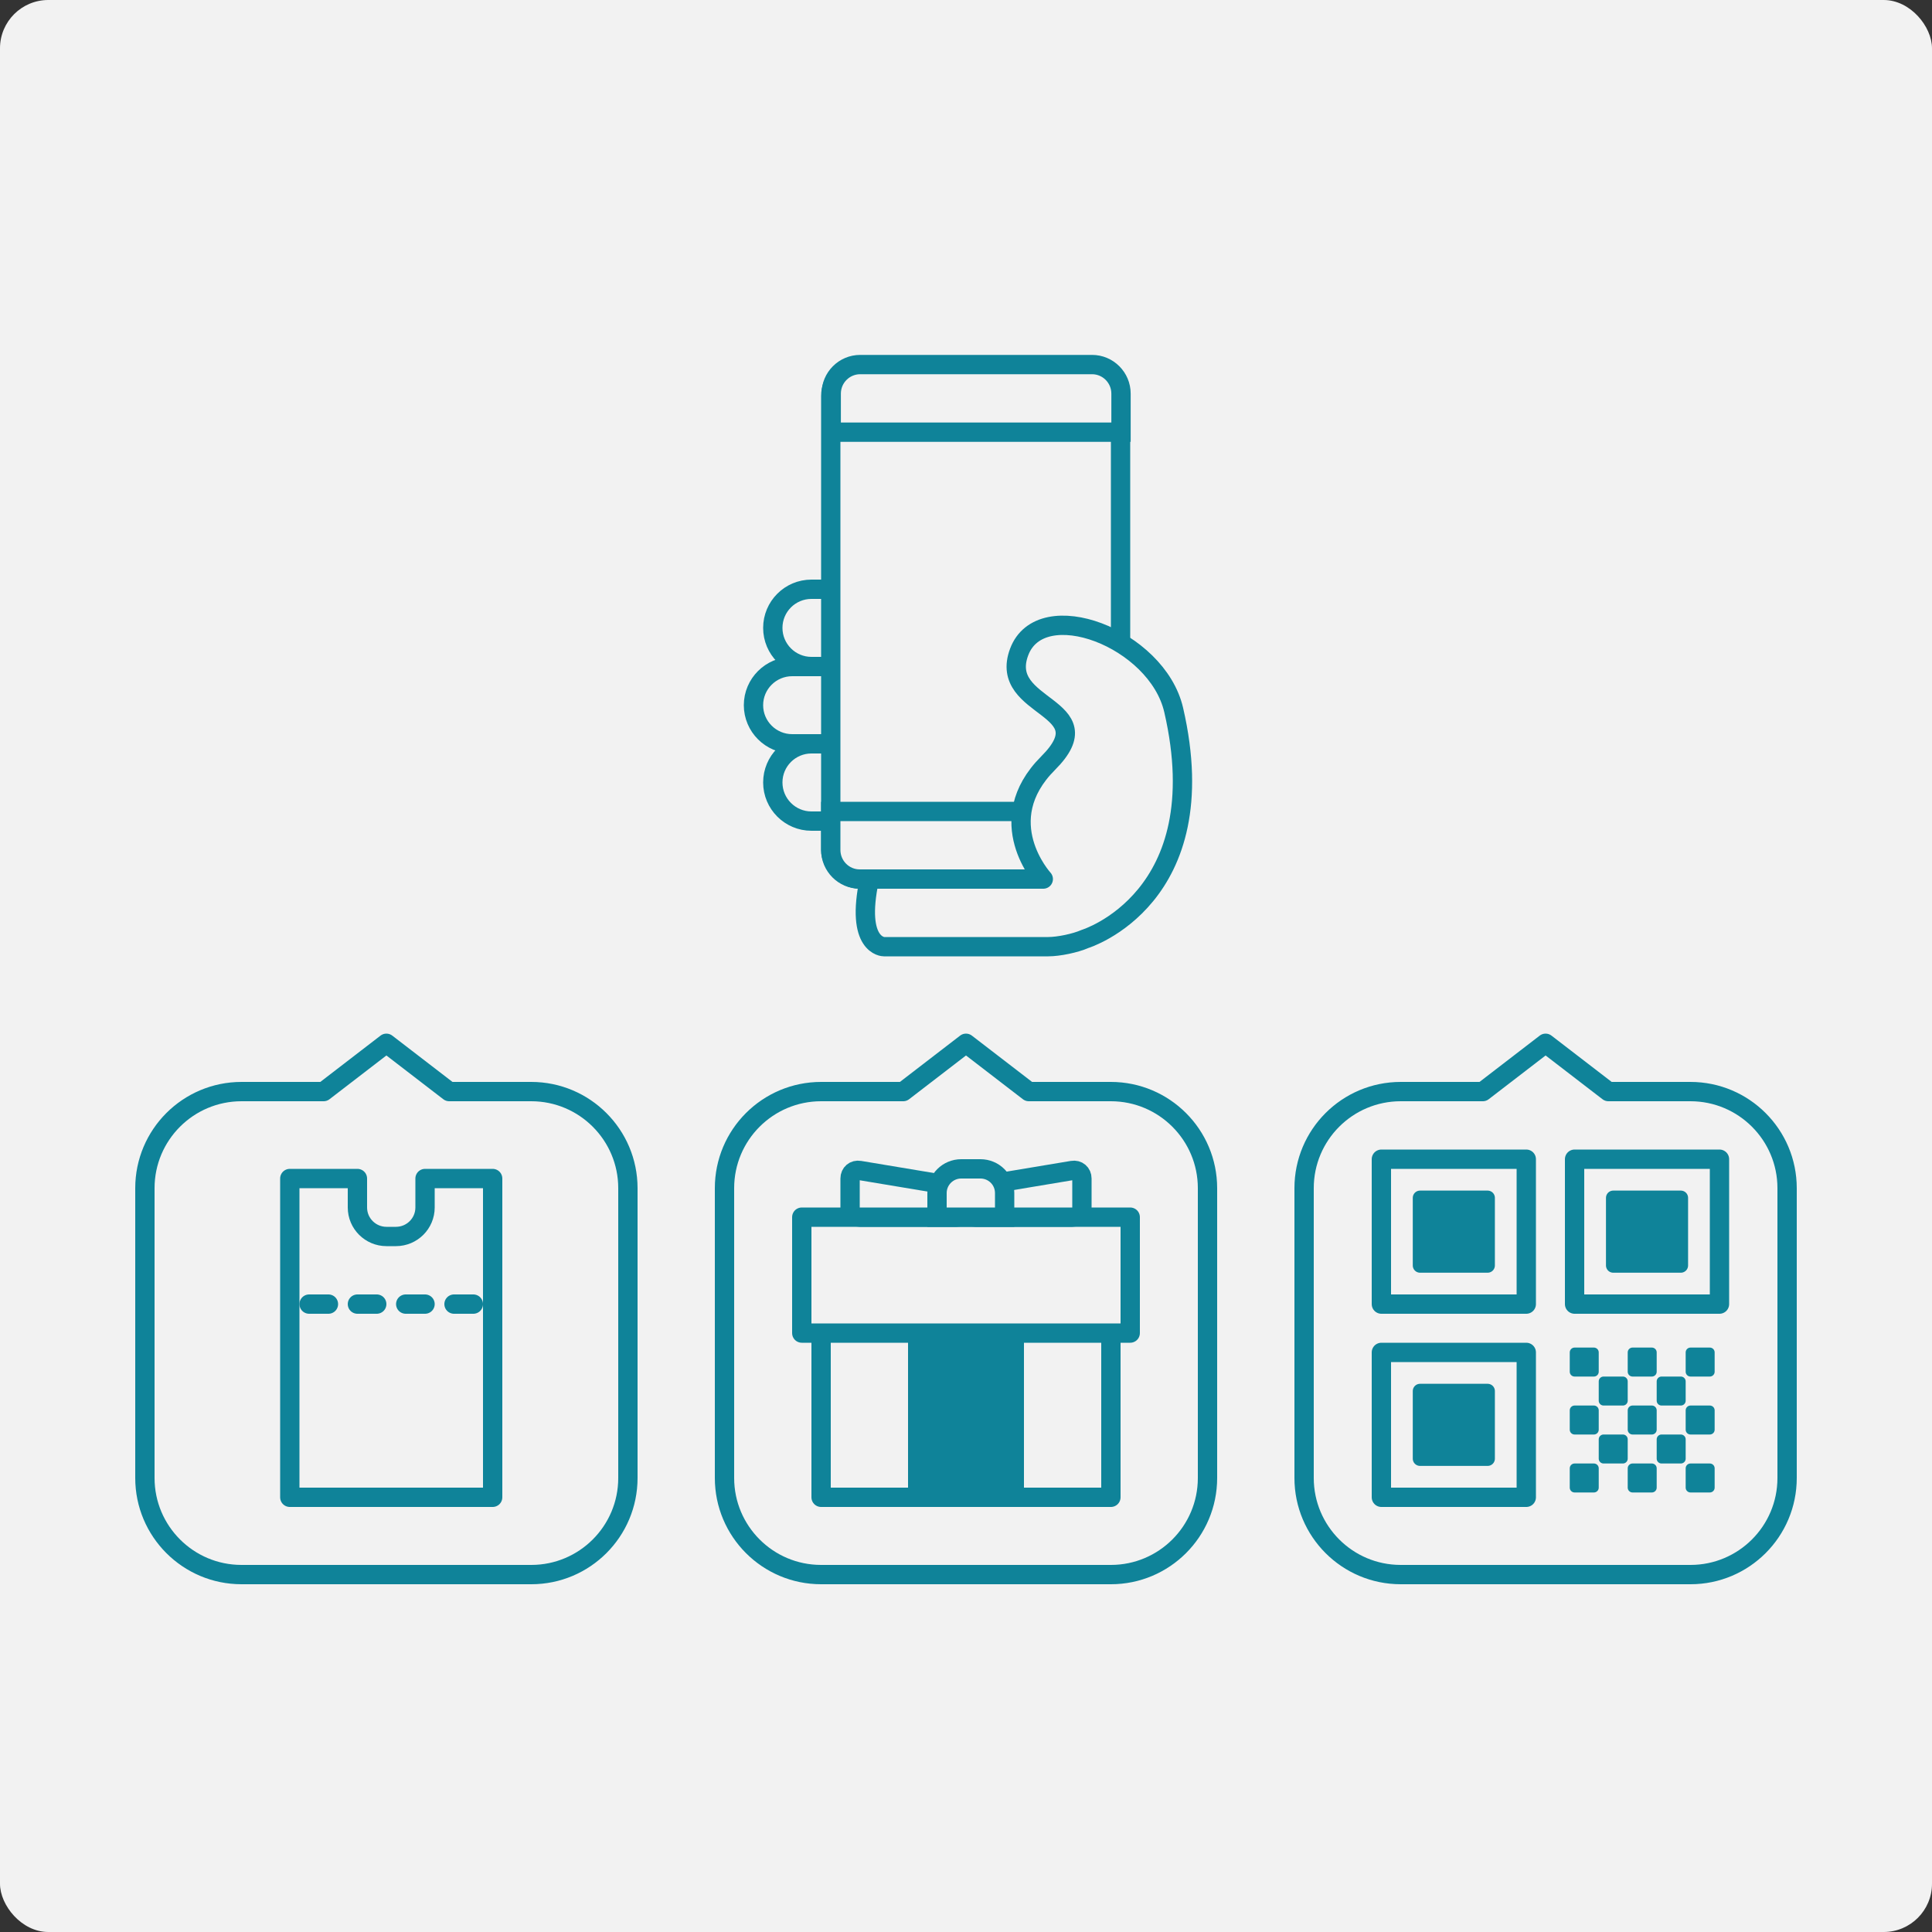 <?xml version="1.0" encoding="UTF-8" standalone="no"?>
<svg width="200px" height="200px" viewBox="0 0 200 200" version="1.1" xmlns="http://www.w3.org/2000/svg" xmlns:xlink="http://www.w3.org/1999/xlink">
    <rect x="0" y="0" width="200" height="200" fill="#333333" stroke="none"/>
    <!-- Generator: sketchtool 42 (36781) - http://www.bohemiancoding.com/sketch -->
    <title>A0C32AD9-9FA5-49B8-9F39-4071945449BE</title>
    <desc>Created with sketchtool.</desc>
    <defs></defs>
    <g id="Page-1" stroke="none" stroke-width="1" fill="none" fill-rule="evenodd">
        <g id="web手機版---企業合作" transform="translate(-88, -914)">
            <g id="01-虛實整合行銷" transform="translate(65, 914)">
                <g id="img/企業合作/虛實整合行銷" transform="translate(23, 0)">
                    <g>
                        <rect id="Rectangle-10" fill="#F2F2F2" x="0" y="0" width="200" height="200" rx="5"></rect>
                        <g id="手機" transform="translate(78, 37)" stroke="#0F8399" stroke-width="2" fill="#F2F2F2">
                            <path d="M2,28 C2,25.791 3.792,24 5.999,24 L22,24 L22,32 L5.999,32 C3.791,32 2,30.205 2,28 L2,28 Z" id="Rectangle-6" stroke-linecap="round" stroke-linejoin="round"></path>
                            <path d="M2,44 C2,41.791 3.792,40 5.999,40 L22,40 L22,48 L5.999,48 C3.791,48 2,46.205 2,44 L2,44 Z" id="Rectangle-6" stroke-linecap="round" stroke-linejoin="round"></path>
                            <path d="M0,36 C0,33.791 1.8,32 4.01,32 L22,32 L22,40 L4.01,40 C1.795,40 0,38.205 0,36 L0,36 Z" id="Rectangle-6-Copy" stroke-linecap="round" stroke-linejoin="round"></path>
                            <rect id="Rectangle-4" x="8" y="1" width="30" height="53" rx="3"></rect>
                            <path d="M8.047,3.748 C8.047,2.086 9.394,0.739 11.047,0.739 L35.047,0.739 C36.703,0.739 38.047,2.089 38.047,3.748 L38.047,7.739 L8.047,7.739 L8.047,3.748 Z" id="Rectangle-4"></path>
                            <path d="M8,50.009 C8,48.347 9.347,47 11,47 L35,47 C36.657,47 38,48.35 38,50.009 L38,54 L8,54 L8,50.009 Z" id="Rectangle-4" transform="translate(23, 50.5) scale(-1, -1) translate(-23, -50.5) "></path>
                            <path d="M30,54 C30,54 24.5,48 30.5,42 C36.5,36 25.258,36.5 27.5,30.5 C29.742,24.5 41.781,29.05 43.5,36.5 C48,56 34.324,60.198 34.324,60.198 C33.317,60.641 31.609,61 30.503,61 L13.5,61 C13.5,61 10.5,61 12,54 C12,54 24,54 30,54 Z" id="Path-22" stroke-linecap="round" stroke-linejoin="round"></path>
                        </g>
                        <g id="Group-9" transform="translate(15, 108)" stroke="#0F8399">
                            <g id="抽獎" transform="translate(60, 0)" stroke-width="2">
                                <path d="M0,14.998 C0,9.476 4.478,5 10.008,5 L18.5,5 L25,0 L31.5,5 L39.992,5 C45.519,5 50,9.481 50,14.998 L50,45.002 C50,50.524 45.519,55 40.002,55 L9.998,55 C4.476,55 0,50.519 0,45.002 L0,14.998 Z" id="Rectangle-8-Copy-2" stroke-linecap="round" stroke-linejoin="round" fill="#F2F2F2"></path>
                                <rect id="Rectangle-7" stroke-linecap="round" stroke-linejoin="round" fill="#F2F2F2" x="10" y="25" width="30" height="22"></rect>
                                <rect id="Rectangle-7" stroke-linecap="round" stroke-linejoin="round" fill="#0F8399" x="20" y="25" width="10" height="22"></rect>
                                <rect id="Rectangle-7" stroke-linecap="round" stroke-linejoin="round" fill="#F2F2F2" x="8" y="18" width="34" height="12"></rect>
                                <g id="Group-8" transform="translate(13, 13)" fill="#F2F2F2">
                                    <path d="M12,2.999 C12,2.447 12.441,1.926 12.982,1.836 L23.018,0.164 C23.56,0.073 24,0.444 24,1 L24,4 C24,4.552 23.544,5 22.998,5 L13.002,5 C12.449,5 12,4.557 12,4.001 L12,2.999 Z" id="Rectangle-11"></path>
                                    <path d="M0,2.999 C0,2.447 0.441,1.926 0.982,1.836 L11.018,0.164 C11.56,0.073 12,0.444 12,1 L12,4 C12,4.552 11.544,5 10.998,5 L1.002,5 C0.449,5 0,4.557 0,4.001 L0,2.999 Z" id="Rectangle-11" transform="translate(6, 2.575) scale(-1, 1) translate(-6, -2.575) "></path>
                                    <path d="M9,2.5 C9,1.119 10.125,0 11.507,0 L13.493,0 C14.877,0 16,1.11 16,2.5 L16,5 L9,5 L9,2.5 Z" id="Rectangle-12"></path>
                                </g>
                            </g>
                            <g id="掃描qr" transform="translate(120, 0)" stroke-linecap="round" stroke-linejoin="round">
                                <path d="M0,14.998 C0,9.476 4.478,5 10.008,5 L18.5,5 L25,0 L31.5,5 L39.992,5 C45.519,5 50,9.481 50,14.998 L50,45.002 C50,50.524 45.519,55 40.002,55 L9.998,55 C4.476,55 0,50.519 0,45.002 L0,14.998 Z" id="Rectangle-8-Copy" stroke-width="2" fill="#F2F2F2"></path>
                                <g id="QRcode" transform="translate(8, 12)">
                                    <rect id="Rectangle-5" stroke-width="2" fill="#F2F2F2" x="0" y="0" width="15" height="15"></rect>
                                    <rect id="Rectangle-5" stroke-width="1.5" fill="#0F8399" x="4" y="4" width="7" height="7"></rect>
                                    <rect id="Rectangle-5-Copy-2" stroke-width="2" fill="#F2F2F2" x="0" y="20" width="15" height="15"></rect>
                                    <rect id="Rectangle-5-Copy" stroke-width="2" fill="#F2F2F2" x="20" y="0" width="15" height="15"></rect>
                                    <rect id="Rectangle-5-Copy-3" fill="#0F8399" x="20" y="20" width="2" height="2"></rect>
                                    <rect id="Rectangle-5-Copy-10" fill="#0F8399" x="20" y="26" width="2" height="2"></rect>
                                    <rect id="Rectangle-5-Copy-7" fill="#0F8399" x="26" y="20" width="2" height="2"></rect>
                                    <rect id="Rectangle-5-Copy-11" fill="#0F8399" x="26" y="26" width="2" height="2"></rect>
                                    <rect id="Rectangle-5-Copy-9" fill="#0F8399" x="32" y="20" width="2" height="2"></rect>
                                    <rect id="Rectangle-5-Copy-12" fill="#0F8399" x="32" y="26" width="2" height="2"></rect>
                                    <rect id="Rectangle-5-Copy-6" fill="#0F8399" x="23" y="23" width="2" height="2"></rect>
                                    <rect id="Rectangle-5-Copy-13" fill="#0F8399" x="23" y="29" width="2" height="2"></rect>
                                    <rect id="Rectangle-5-Copy-8" fill="#0F8399" x="29" y="23" width="2" height="2"></rect>
                                    <rect id="Rectangle-5-Copy-14" fill="#0F8399" x="29" y="29" width="2" height="2"></rect>
                                    <rect id="Rectangle-5-Copy-19" fill="#0F8399" x="20" y="32" width="2" height="2"></rect>
                                    <rect id="Rectangle-5-Copy-18" fill="#0F8399" x="26" y="32" width="2" height="2"></rect>
                                    <rect id="Rectangle-5-Copy-17" fill="#0F8399" x="32" y="32" width="2" height="2"></rect>
                                    <rect id="Rectangle-5-Copy-4" stroke-width="1.5" fill="#0F8399" x="24" y="4" width="7" height="7"></rect>
                                    <rect id="Rectangle-5-Copy-5" stroke-width="1.5" fill="#0F8399" x="4" y="24" width="7" height="7"></rect>
                                </g>
                            </g>
                            <g id="兌換卷" stroke-width="2" stroke-linecap="round" stroke-linejoin="round">
                                <path d="M0,14.998 C0,9.476 4.478,5 10.008,5 L18.5,5 L25,0 L31.5,5 L39.992,5 C45.519,5 50,9.481 50,14.998 L50,45.002 C50,50.524 45.519,55 40.002,55 L9.998,55 C4.476,55 0,50.519 0,45.002 L0,14.998 Z" id="Rectangle-8" fill="#F2F2F2"></path>
                                <path d="M15,14 L22,14 L22,17 C22,18.657 23.35,20 25.009,20 L25.991,20 C27.653,20 29,18.653 29,17 L29,14 L36,14 L36,47 L15,47 L15,14 Z" id="Rectangle-9" fill="#F2F2F2"></path>
                                <g id="Group-2" transform="translate(16.5, 26)">
                                    <path d="M10.5,1 L12.5,1" id="Line"></path>
                                    <path d="M15.5,1 L17.5,1" id="Line"></path>
                                    <path d="M5.5,1 L7.5,1" id="Line"></path>
                                    <path d="M0.5,1 L2.5,1" id="Line"></path>
                                </g>
                            </g>
                        </g>
                    </g>
                </g>
            </g>
        </g>
    </g>
</svg>
